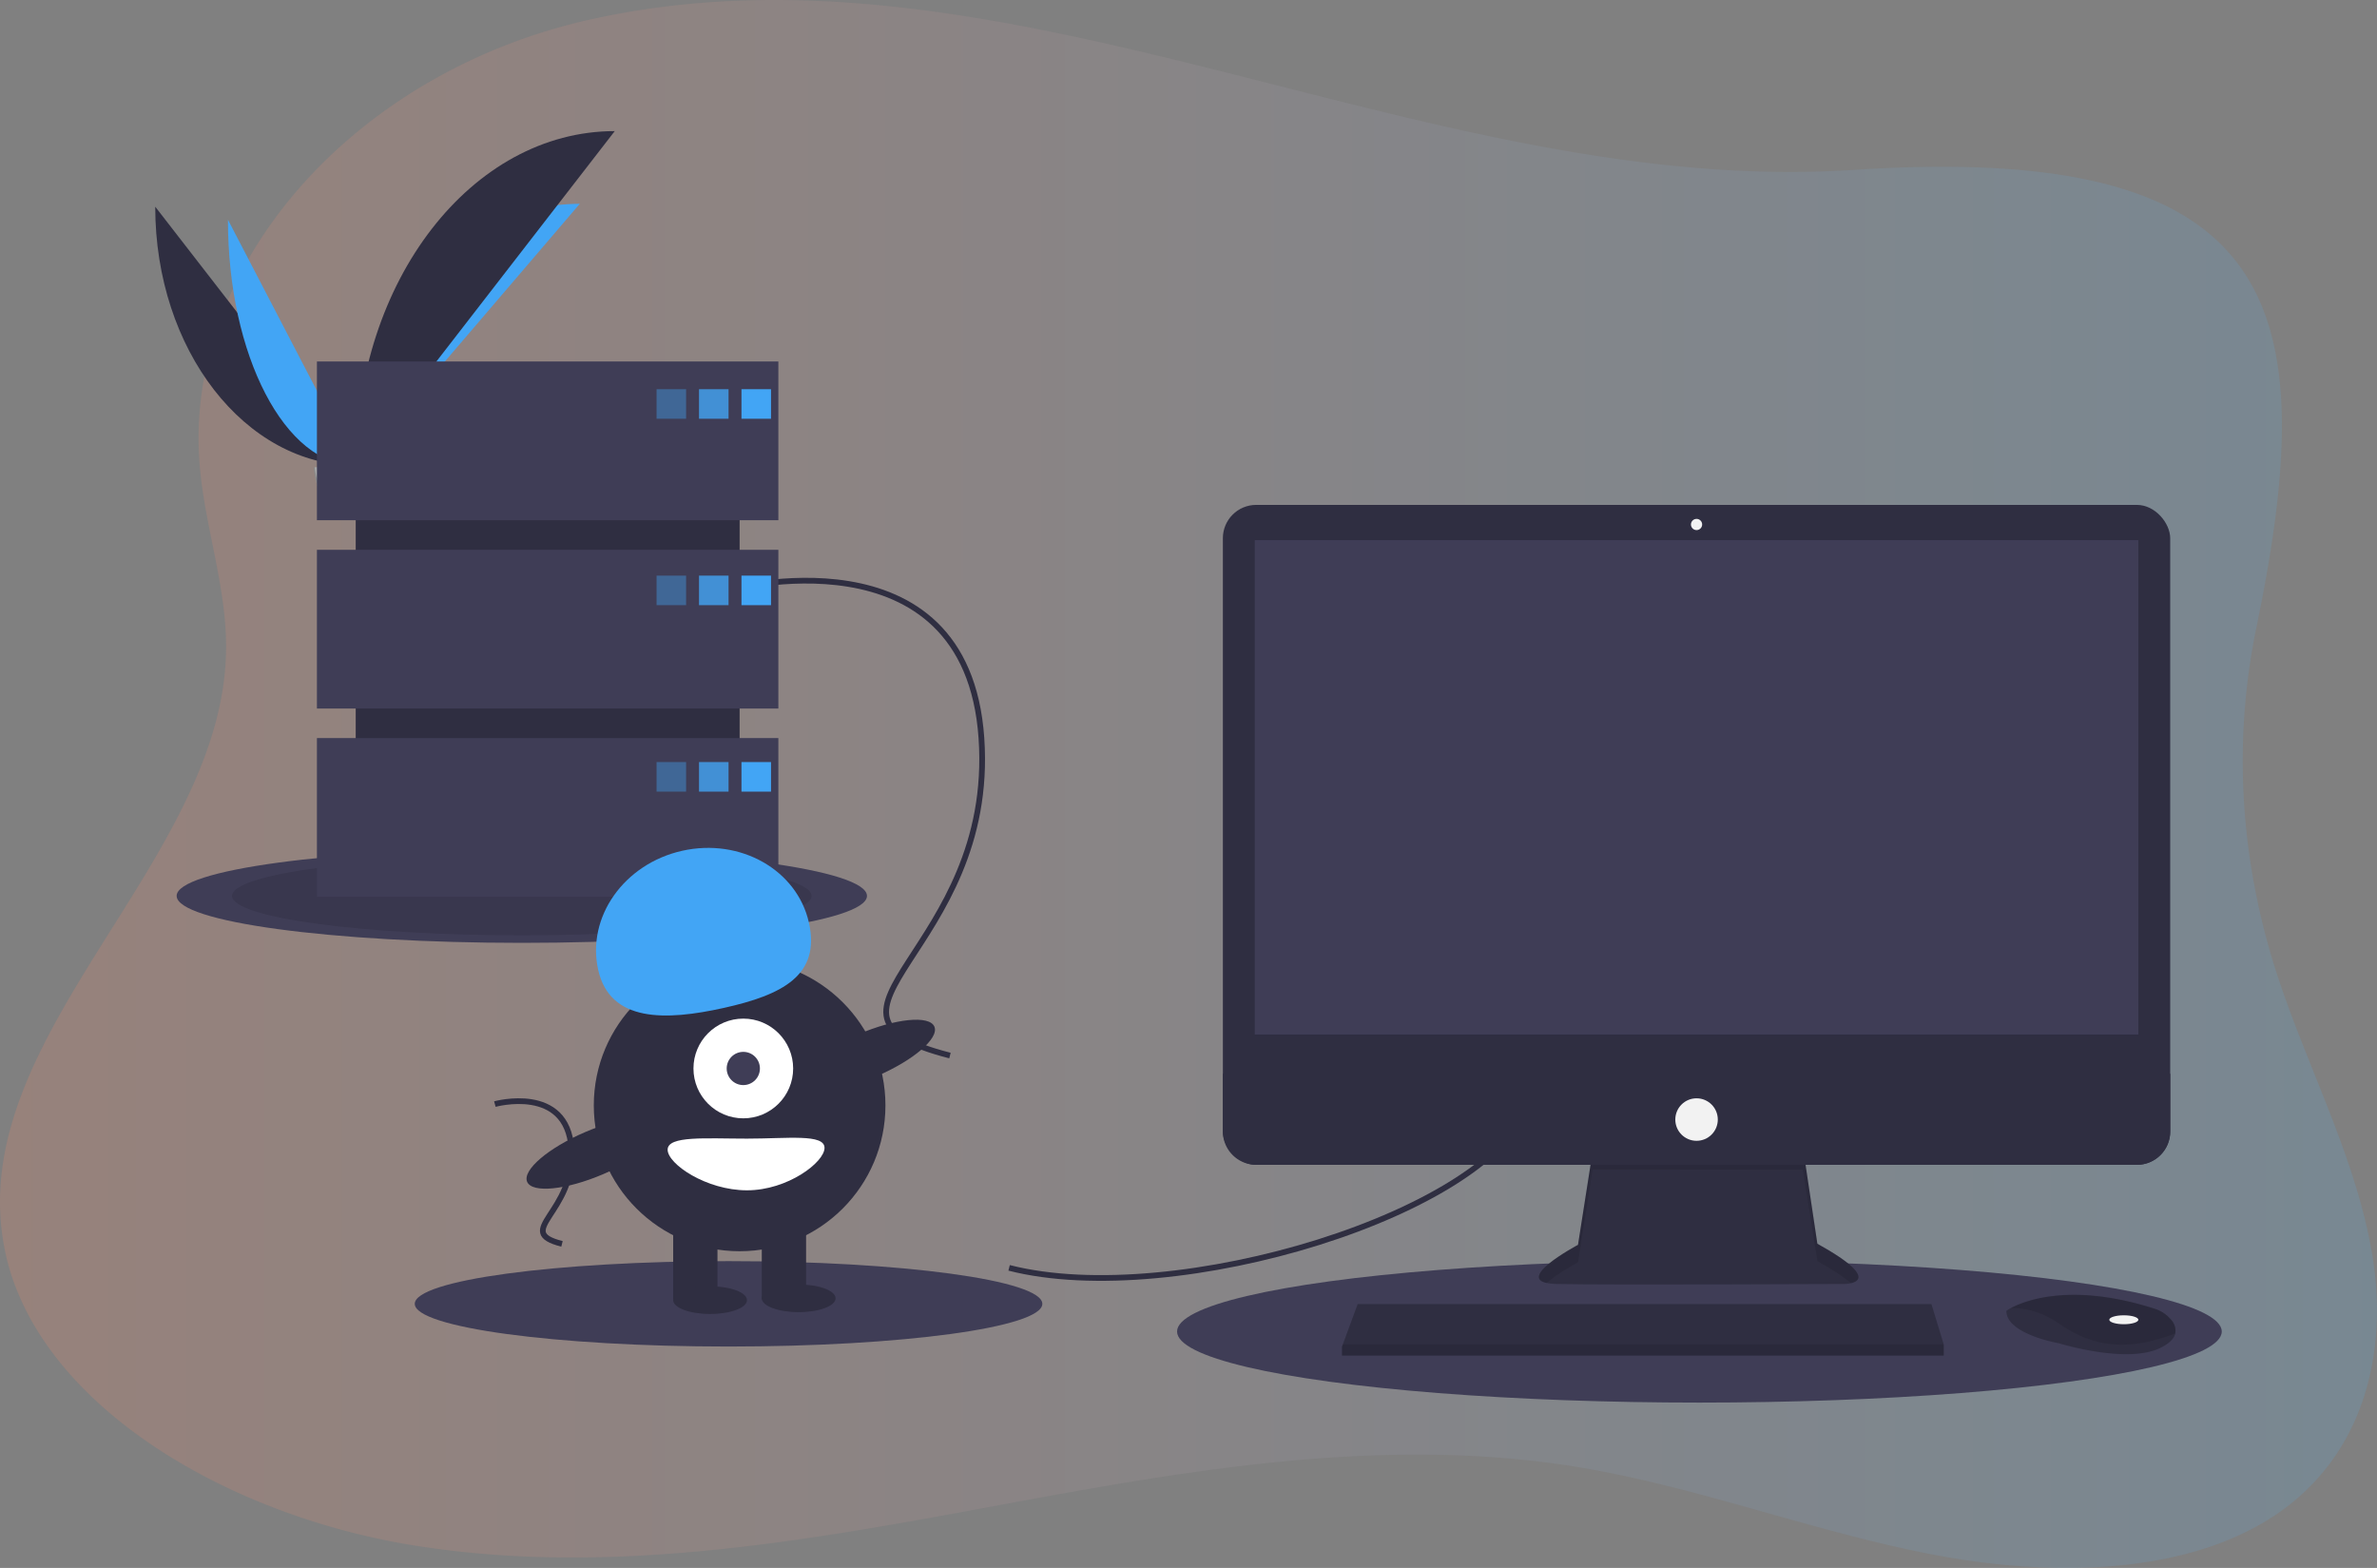<svg id="aaafdec0-95c8-49a3-a8f8-64216c6da511" xmlns="http://www.w3.org/2000/svg" xmlns:xlink="http://www.w3.org/1999/xlink" viewBox="0 0 831.16 548.21"><rect x="0" y="0" width="831.16" height="548.21" fill="#808080" stroke="none"/><defs><style>.cls-1{opacity:0.18;fill:url(#linear-gradient);}.cls-1,.cls-10,.cls-11,.cls-5,.cls-7{isolation:isolate;}.cls-2{fill:#2f2e41;}.cls-10,.cls-11,.cls-3{fill:#42a5f5;}.cls-4{fill:#a8a8a8;}.cls-5{opacity:0.2;}.cls-6{fill:#3f3d56;}.cls-7{opacity:0.1;}.cls-8{fill:none;stroke:#2f2e41;stroke-miterlimit:10;stroke-width:2px;}.cls-9{fill:#f2f2f2;}.cls-10{opacity:0.4;}.cls-11{opacity:0.8;}.cls-12{fill:#fff;}</style><linearGradient id="linear-gradient" x1="23.04" y1="132.7" x2="854.2" y2="132.7" gradientTransform="matrix(1, 0, 0, -1, 0, 416.19)" gradientUnits="userSpaceOnUse"><stop offset="0" stop-color="#ff8a65"/><stop offset="1" stop-color="#55abe5"/></linearGradient></defs><path class="cls-1" d="M837.29,521.64a77.58,77.58,0,0,1-17,16.35c-31.72,22.32-80,23-122.18,14.79S616,529,573.46,522.13c-67.55-10.76-136,1.47-202,13.71S237.09,560.51,169.44,550c-63.63-9.79-126.68-45.71-142.54-95.15a76.72,76.72,0,0,1-2.35-9.3c-14.29-74.21,77.34-135.1,77.54-209.79.1-20.86-7.15-41.51-9.11-62.36-6.65-69.8,52.48-138.13,135.59-157C374.44-16.69,521.38,78.66,671.26,68.78,820.74,59,835.43,116,812,228.93c-7.93,38.58-5.87,78.22,5.88,116.79,10.18,33.19,27.7,65.2,34.06,99C857.06,471,853.93,499.81,837.29,521.64Z" transform="translate(-23.04 -9.39)"/><path class="cls-2" d="M77.32,81.66c0,50,31.38,90.49,70.16,90.49" transform="translate(-23.04 -9.39)"/><path class="cls-3" d="M147.48,172.15c0-50.57,35-91.5,78.29-91.5" transform="translate(-23.04 -9.39)"/><path class="cls-3" d="M102.74,86.2c0,47.51,20,86,44.74,86" transform="translate(-23.04 -9.39)"/><path class="cls-2" d="M147.48,172.15C147.48,107.53,188,55.23,238,55.23" transform="translate(-23.04 -9.39)"/><path class="cls-4" d="M132.72,172.79s9.95-.3,12.95-2.44,15.3-4.68,16-1.26,15,17,3.72,17.12-26.1-1.75-29.09-3.57S132.72,172.79,132.72,172.79Z" transform="translate(-23.04 -9.39)"/><path class="cls-5" d="M165.63,185c-11.23.09-26.1-1.75-29.09-3.57-2.28-1.39-3.19-6.37-3.49-8.67h-.33s.63,8,3.62,9.85,17.86,3.66,29.09,3.57c3.25,0,4.37-1.18,4.3-2.89C169.28,184.36,168.05,185,165.63,185Z" transform="translate(-23.04 -9.39)"/><ellipse class="cls-6" cx="182.46" cy="313.24" rx="120.69" ry="16.42"/><ellipse class="cls-7" cx="182.46" cy="313.24" rx="101.33" ry="13.78"/><ellipse class="cls-6" cx="594.23" cy="465.55" rx="182.65" ry="24.85"/><ellipse class="cls-6" cx="254.75" cy="455.87" rx="109.72" ry="14.93"/><path class="cls-8" d="M375.89,452.68c58.09,14.84,169.74-19.36,182-58.09" transform="translate(-23.04 -9.39)"/><path class="cls-8" d="M277.14,215.82s83.91-23.24,89.07,51.63-69.06,96.16-11,111" transform="translate(-23.04 -9.39)"/><path class="cls-8" d="M196.08,395.42s25.22-7,26.77,15.52-20.75,28.9-3.3,33.36" transform="translate(-23.04 -9.39)"/><path class="cls-2" d="M579.9,412.17l-5.09,32.46s-25,13.3-7.43,13.69,100.51,0,100.51,0,16,0-9.38-14.08l-5.09-34Z" transform="translate(-23.04 -9.39)"/><path class="cls-7" d="M563.84,458c4-3.56,11-7.26,11-7.26l5.09-32.46,73.52.07,5.09,32c5.93,3.28,9.6,5.8,11.75,7.73,3.26-.75,6.83-3.52-11.75-13.81l-5.09-34-73.52,1.95-5.09,32.46S553.78,455.81,563.84,458Z" transform="translate(-23.04 -9.39)"/><rect class="cls-2" x="427.6" y="176.53" width="331.25" height="230.74" rx="11.65"/><rect class="cls-6" x="438.75" y="188.85" width="308.96" height="172.86"/><circle class="cls-9" cx="593.23" cy="183.38" r="1.96"/><path class="cls-2" d="M781.9,384.8V405a11.65,11.65,0,0,1-11.65,11.65h-308A11.65,11.65,0,0,1,450.64,405h0V384.8Z" transform="translate(-23.04 -9.39)"/><polygon class="cls-2" points="679.66 470.05 679.66 473.96 469.25 473.96 469.25 470.83 469.54 470.05 474.73 455.97 675.36 455.97 679.66 470.05"/><path class="cls-2" d="M783.67,475.61c-.38,1.64-1.83,3.37-5.1,5-11.73,5.87-35.59-1.56-35.59-1.56s-18.38-3.13-18.38-11.34a14,14,0,0,1,1.61-1c4.94-2.61,21.29-9.05,50.29.27a12,12,0,0,1,5.51,3.61A5.77,5.77,0,0,1,783.67,475.61Z" transform="translate(-23.04 -9.39)"/><path class="cls-7" d="M783.67,475.61c-14.36,5.5-27.16,5.92-40.3-3.21-6.62-4.6-12.64-5.74-17.16-5.65,4.94-2.61,21.29-9.05,50.29.27a12,12,0,0,1,5.51,3.61A5.77,5.77,0,0,1,783.67,475.61Z" transform="translate(-23.04 -9.39)"/><ellipse class="cls-9" cx="742.63" cy="461.44" rx="5.08" ry="1.56"/><circle class="cls-9" cx="593.23" cy="391.44" r="7.43"/><polygon class="cls-7" points="679.66 470.05 679.66 473.96 469.25 473.96 469.25 470.83 469.54 470.05 679.66 470.05"/><rect class="cls-2" x="124.38" y="141.88" width="134.24" height="156.19"/><rect class="cls-6" x="110.82" y="126.39" width="161.35" height="55.5"/><rect class="cls-6" x="110.82" y="192.23" width="161.35" height="55.5"/><rect class="cls-6" x="110.82" y="258.06" width="161.35" height="55.5"/><rect class="cls-10" x="229.58" y="136.08" width="10.33" height="10.33"/><rect class="cls-11" x="244.42" y="136.08" width="10.33" height="10.33"/><rect class="cls-3" x="259.27" y="136.08" width="10.33" height="10.33"/><rect class="cls-10" x="229.58" y="201.26" width="10.33" height="10.33"/><rect class="cls-11" x="244.42" y="201.26" width="10.33" height="10.33"/><rect class="cls-3" x="259.27" y="201.26" width="10.33" height="10.33"/><rect class="cls-10" x="229.58" y="266.45" width="10.33" height="10.33"/><rect class="cls-11" x="244.42" y="266.45" width="10.33" height="10.33"/><rect class="cls-3" x="259.27" y="266.45" width="10.33" height="10.33"/><circle class="cls-2" cx="258.62" cy="386.49" r="50.99"/><rect class="cls-2" x="235.39" y="426.51" width="15.49" height="27.75"/><rect class="cls-2" x="266.37" y="426.51" width="15.49" height="27.75"/><ellipse class="cls-2" cx="248.29" cy="454.58" rx="12.91" ry="4.84"/><ellipse class="cls-2" cx="279.27" cy="453.94" rx="12.91" ry="4.84"/><circle class="cls-12" cx="259.91" cy="373.58" r="17.43"/><circle class="cls-6" cx="259.91" cy="373.58" r="5.81"/><path class="cls-3" d="M232.2,348.47c-4.11-18.44,9.05-37.07,29.4-41.62s40.18,6.72,44.3,25.16-9.37,25.24-29.72,29.78S236.32,366.9,232.2,348.47Z" transform="translate(-23.04 -9.39)"/><ellipse class="cls-2" cx="326.33" cy="378.36" rx="25.49" ry="8" transform="translate(-145.59 149.53) rotate(-23.17)"/><ellipse class="cls-2" cx="230.81" cy="412.56" rx="25.49" ry="8" transform="translate(-166.76 114.71) rotate(-23.17)"/><path class="cls-12" d="M311.35,410.73c0,5-12.85,14.84-27.11,14.84s-27.75-9.21-27.75-14.2,13.5-3.87,27.75-3.87S311.35,405.74,311.35,410.73Z" transform="translate(-23.04 -9.39)"/></svg>